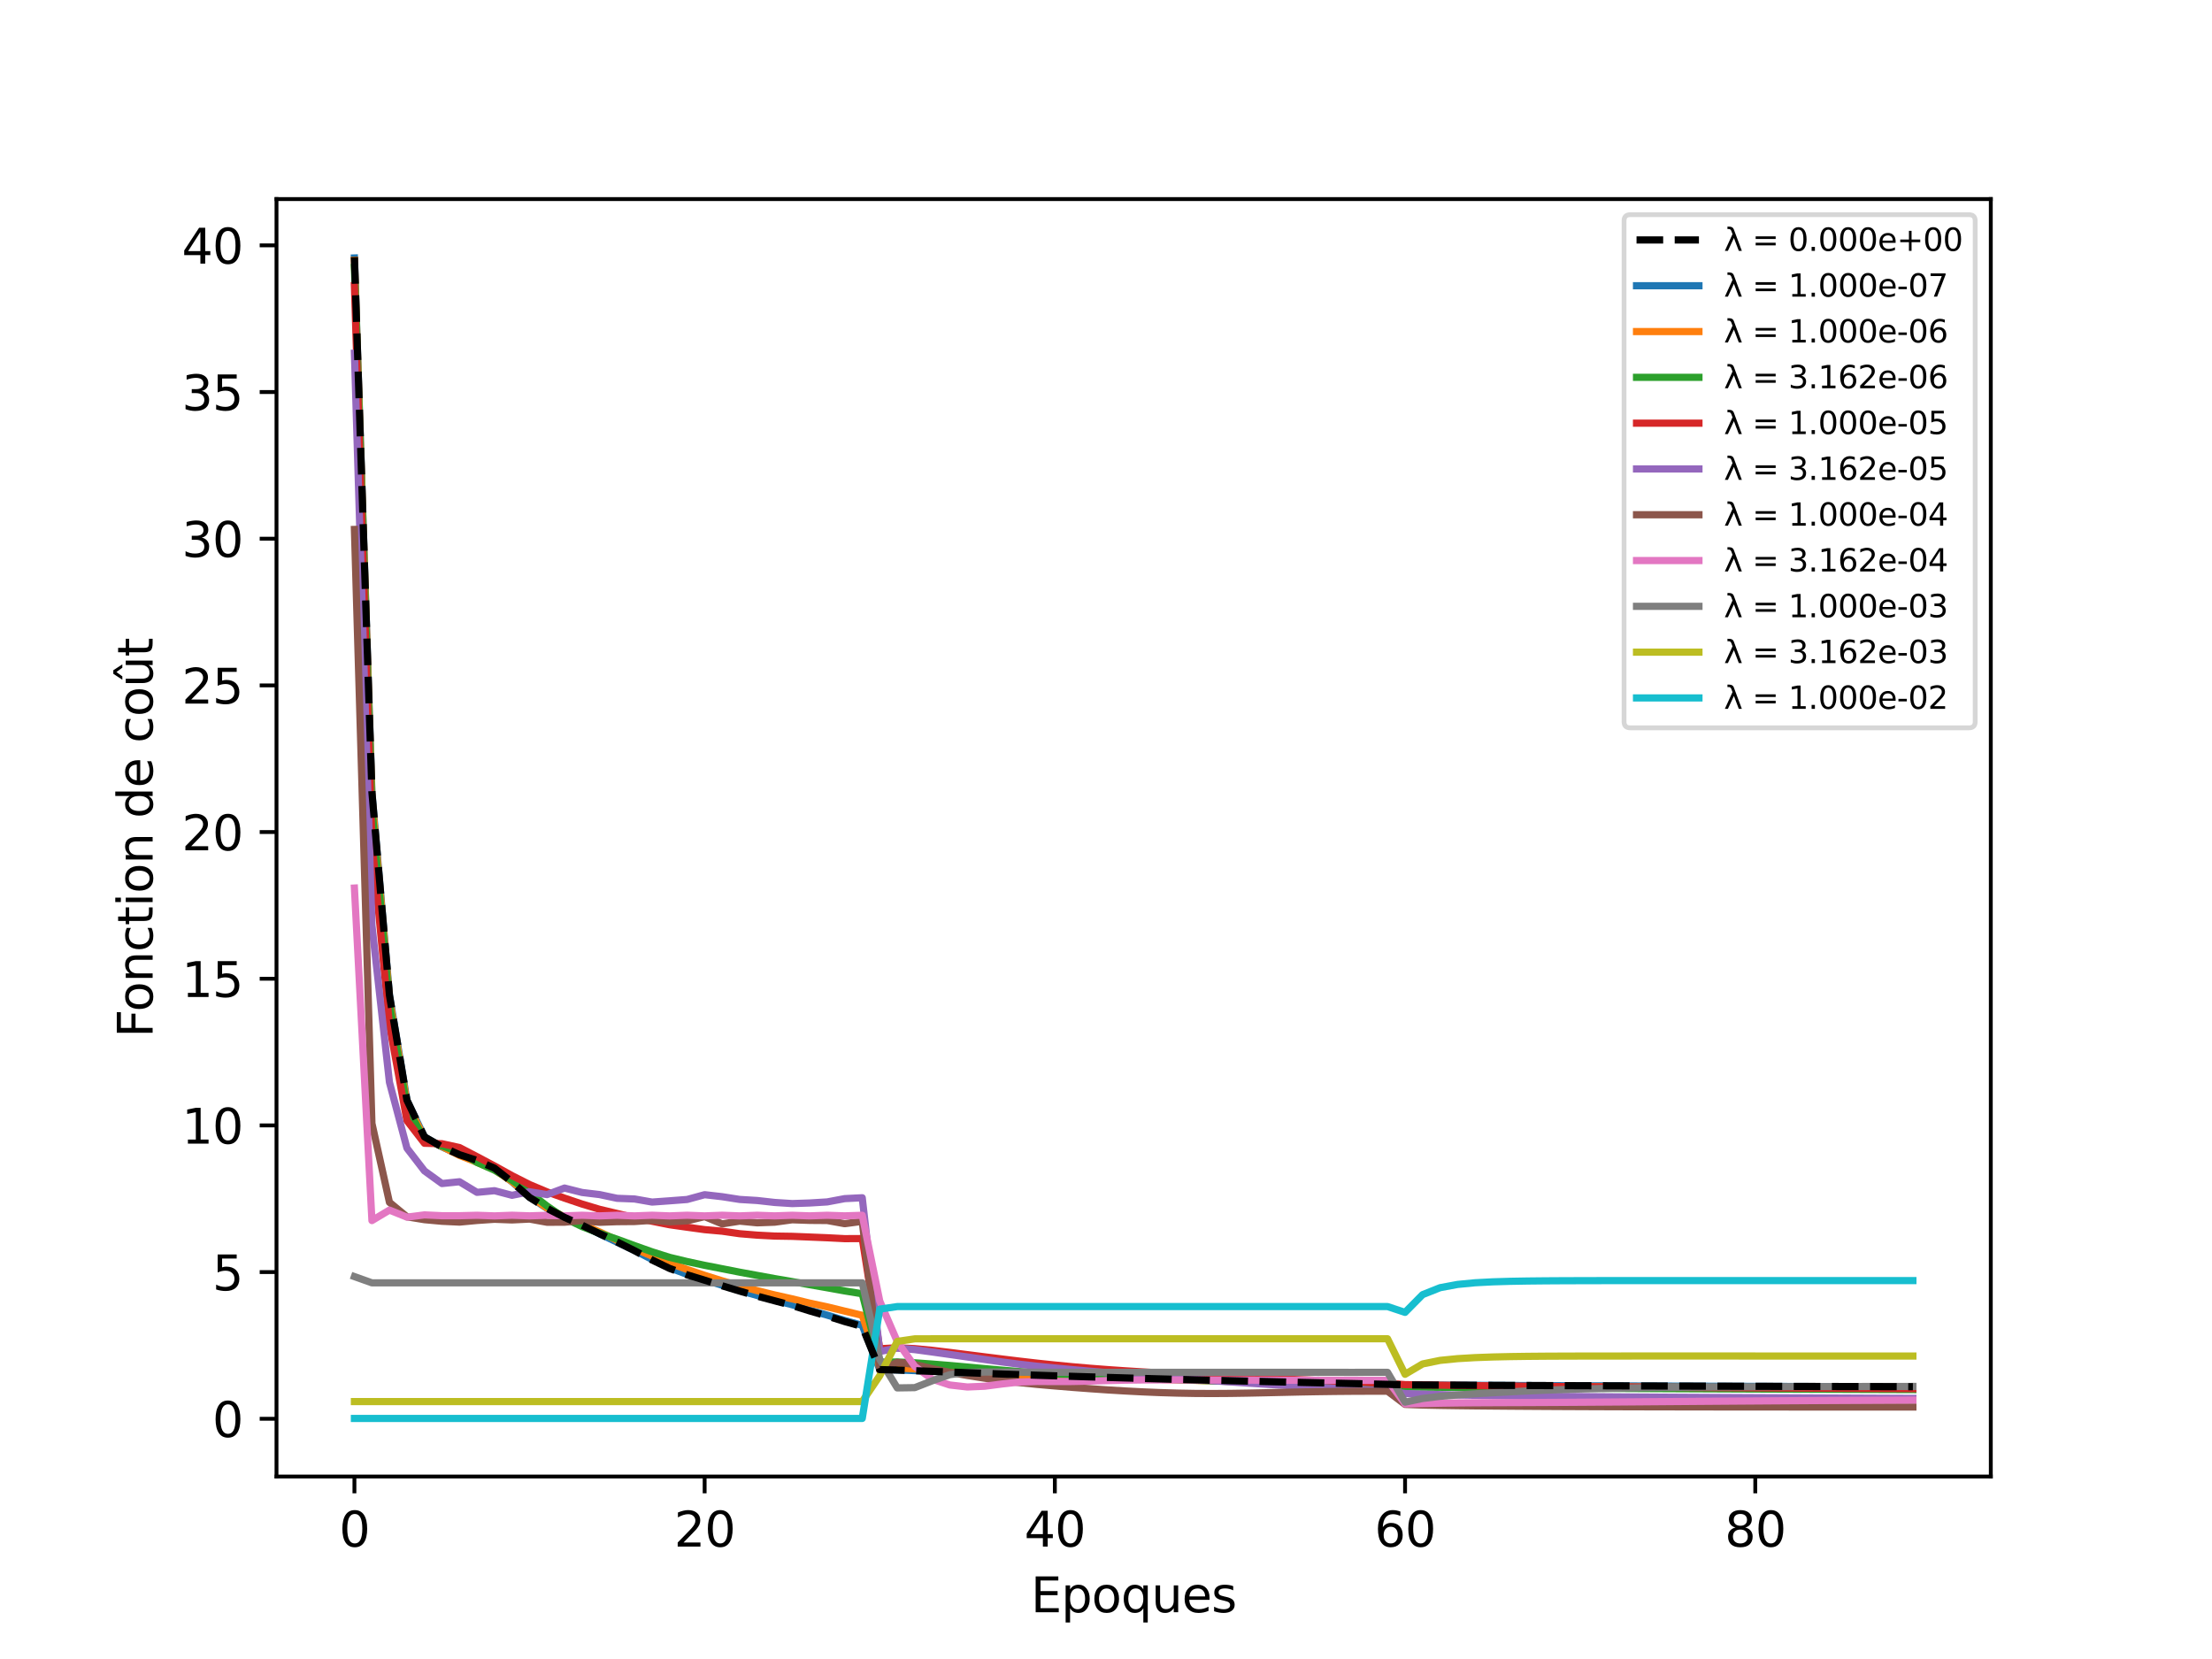 <?xml version="1.0" encoding="utf-8" standalone="no"?>
<!DOCTYPE svg PUBLIC "-//W3C//DTD SVG 1.1//EN"
  "http://www.w3.org/Graphics/SVG/1.1/DTD/svg11.dtd">
<svg xmlns:xlink="http://www.w3.org/1999/xlink" width="460.8pt" height="345.6pt" viewBox="0 0 460.8 345.6" xmlns="http://www.w3.org/2000/svg" version="1.1">
 <defs>
  <style type="text/css">*{stroke-linejoin: round; stroke-linecap: butt}</style>
 </defs>
 <g id="figure_1">
  <g id="patch_1">
   <path d="M 0 345.6 
L 460.8 345.6 
L 460.8 0 
L 0 0 
z
" style="fill: #ffffff"/>
  </g>
  <g id="axes_1">
   <g id="patch_2">
    <path d="M 57.6 307.584 
L 414.72 307.584 
L 414.72 41.472 
L 57.6 41.472 
z
" style="fill: #ffffff"/>
   </g>
   <g id="line2d_1">
    <path d="M 73.833 53.737 
L 77.481 165.214 
L 81.128 207.283 
L 84.776 229.269 
L 88.424 236.867 
L 92.072 238.918 
L 95.72 240.57 
L 99.367 241.764 
L 103.015 243.397 
L 106.663 246.193 
L 110.311 249.35 
L 113.959 251.716 
L 117.606 253.602 
L 121.254 255.243 
L 124.902 257.026 
L 128.55 258.769 
L 132.198 260.491 
L 135.845 262.372 
L 139.493 264.112 
L 143.141 265.477 
L 146.789 266.608 
L 150.437 267.747 
L 154.084 268.836 
L 157.732 269.875 
L 161.38 270.859 
L 165.028 271.808 
L 168.676 272.933 
L 172.323 273.969 
L 175.971 275.083 
L 179.619 276.092 
L 183.267 285.291 
L 186.915 285.376 
L 190.562 285.524 
L 194.21 285.665 
L 197.858 285.807 
L 201.506 285.949 
L 205.154 286.091 
L 208.801 286.229 
L 212.449 286.36 
L 216.097 286.482 
L 219.745 286.597 
L 223.393 286.709 
L 227.04 286.819 
L 230.688 286.93 
L 234.336 287.04 
L 237.984 287.146 
L 241.632 287.247 
L 245.28 287.345 
L 248.927 287.44 
L 252.575 287.533 
L 256.223 287.624 
L 259.871 287.714 
L 263.519 287.801 
L 267.166 287.888 
L 270.814 287.973 
L 274.462 288.058 
L 278.11 288.142 
L 281.758 288.225 
L 285.405 288.307 
L 289.053 288.389 
L 292.701 288.505 
L 296.349 288.526 
L 299.997 288.547 
L 303.644 288.566 
L 307.292 288.585 
L 310.94 288.602 
L 314.588 288.619 
L 318.236 288.636 
L 321.883 288.651 
L 325.531 288.666 
L 329.179 288.681 
L 332.827 288.695 
L 336.475 288.709 
L 340.122 288.722 
L 343.77 288.735 
L 347.418 288.747 
L 351.066 288.759 
L 354.714 288.771 
L 358.361 288.783 
L 362.009 288.794 
L 365.657 288.805 
L 369.305 288.815 
L 372.953 288.826 
L 376.6 288.836 
L 380.248 288.846 
L 383.896 288.856 
L 387.544 288.865 
L 391.192 288.875 
L 394.839 288.884 
L 398.487 288.893 
" clip-path="url(#pea99e44b79)" style="fill: none; stroke: #1f77b4; stroke-width: 1.5; stroke-linecap: square"/>
   </g>
   <g id="line2d_2">
    <path d="M 73.833 54.217 
L 77.481 166.026 
L 81.128 207.872 
L 84.776 229.786 
L 88.424 237.067 
L 92.072 238.842 
L 95.72 240.695 
L 99.367 242.129 
L 103.015 243.696 
L 106.663 246.141 
L 110.311 249.144 
L 113.959 251.659 
L 117.606 253.526 
L 121.254 255.084 
L 124.902 256.633 
L 128.55 258.382 
L 132.198 260.104 
L 135.845 261.678 
L 139.493 263.142 
L 143.141 264.454 
L 146.789 265.674 
L 150.437 266.815 
L 154.084 267.892 
L 157.732 268.861 
L 161.38 269.757 
L 165.028 270.575 
L 168.676 271.465 
L 172.323 272.242 
L 175.971 273.129 
L 179.619 274.005 
L 183.267 284.888 
L 186.915 284.957 
L 190.562 285.163 
L 194.21 285.404 
L 197.858 285.65 
L 201.506 285.872 
L 205.154 286.071 
L 208.801 286.25 
L 212.449 286.407 
L 216.097 286.547 
L 219.745 286.673 
L 223.393 286.79 
L 227.04 286.904 
L 230.688 287.015 
L 234.336 287.127 
L 237.984 287.236 
L 241.632 287.342 
L 245.28 287.446 
L 248.927 287.549 
L 252.575 287.649 
L 256.223 287.748 
L 259.871 287.845 
L 263.519 287.941 
L 267.166 288.035 
L 270.814 288.128 
L 274.462 288.219 
L 278.11 288.309 
L 281.758 288.398 
L 285.405 288.486 
L 289.053 288.573 
L 292.701 288.699 
L 296.349 288.723 
L 299.997 288.746 
L 303.644 288.767 
L 307.292 288.788 
L 310.94 288.807 
L 314.588 288.826 
L 318.236 288.844 
L 321.883 288.861 
L 325.531 288.877 
L 329.179 288.893 
L 332.827 288.908 
L 336.475 288.922 
L 340.122 288.936 
L 343.77 288.95 
L 347.418 288.963 
L 351.066 288.976 
L 354.714 288.988 
L 358.361 289 
L 362.009 289.011 
L 365.657 289.023 
L 369.305 289.034 
L 372.953 289.045 
L 376.6 289.055 
L 380.248 289.065 
L 383.896 289.076 
L 387.544 289.086 
L 391.192 289.095 
L 394.839 289.105 
L 398.487 289.114 
" clip-path="url(#pea99e44b79)" style="fill: none; stroke: #ff7f0e; stroke-width: 1.5; stroke-linecap: square"/>
   </g>
   <g id="line2d_3">
    <path d="M 73.833 55.71 
L 77.481 168.354 
L 81.128 209.138 
L 84.776 230.7 
L 88.424 237.401 
L 92.072 238.727 
L 95.72 239.965 
L 99.367 242.159 
L 103.015 243.767 
L 106.663 245.881 
L 110.311 248.439 
L 113.959 251.244 
L 117.606 253.749 
L 121.254 255.526 
L 124.902 256.911 
L 128.55 258.153 
L 132.198 259.488 
L 135.845 260.778 
L 139.493 261.931 
L 143.141 262.805 
L 146.789 263.588 
L 150.437 264.3 
L 154.084 265.017 
L 157.732 265.686 
L 161.38 266.354 
L 165.028 266.978 
L 168.676 267.631 
L 172.323 268.268 
L 175.971 268.924 
L 179.619 269.518 
L 183.267 283.763 
L 186.915 283.72 
L 190.562 283.898 
L 194.21 284.158 
L 197.858 284.455 
L 201.506 284.781 
L 205.154 285.114 
L 208.801 285.435 
L 212.449 285.733 
L 216.097 286.002 
L 219.745 286.239 
L 223.393 286.446 
L 227.04 286.631 
L 230.688 286.799 
L 234.336 286.955 
L 237.984 287.104 
L 241.632 287.248 
L 245.28 287.389 
L 248.927 287.523 
L 252.575 287.65 
L 256.223 287.772 
L 259.871 287.89 
L 263.519 288.005 
L 267.166 288.119 
L 270.814 288.231 
L 274.462 288.341 
L 278.11 288.451 
L 281.758 288.558 
L 285.405 288.665 
L 289.053 288.769 
L 292.701 288.928 
L 296.349 288.962 
L 299.997 288.993 
L 303.644 289.023 
L 307.292 289.051 
L 310.94 289.078 
L 314.588 289.103 
L 318.236 289.127 
L 321.883 289.149 
L 325.531 289.171 
L 329.179 289.191 
L 332.827 289.211 
L 336.475 289.23 
L 340.122 289.248 
L 343.77 289.265 
L 347.418 289.282 
L 351.066 289.298 
L 354.714 289.314 
L 358.361 289.329 
L 362.009 289.344 
L 365.657 289.359 
L 369.305 289.372 
L 372.953 289.386 
L 376.6 289.399 
L 380.248 289.412 
L 383.896 289.425 
L 387.544 289.437 
L 391.192 289.449 
L 394.839 289.461 
L 398.487 289.473 
" clip-path="url(#pea99e44b79)" style="fill: none; stroke: #2ca02c; stroke-width: 1.5; stroke-linecap: square"/>
   </g>
   <g id="line2d_4">
    <path d="M 73.833 59.496 
L 77.481 175.273 
L 81.128 213.502 
L 84.776 233.45 
L 88.424 238.163 
L 92.072 238.256 
L 95.72 239.053 
L 99.367 240.953 
L 103.015 242.888 
L 106.663 244.909 
L 110.311 246.758 
L 113.959 248.293 
L 117.606 249.598 
L 121.254 250.824 
L 124.902 251.921 
L 128.55 252.787 
L 132.198 253.667 
L 135.845 254.41 
L 139.493 255.139 
L 143.141 255.655 
L 146.789 256.155 
L 150.437 256.48 
L 154.084 257.005 
L 157.732 257.304 
L 161.38 257.495 
L 165.028 257.552 
L 168.676 257.698 
L 172.323 257.847 
L 175.971 258.034 
L 179.619 258.015 
L 183.267 280.964 
L 186.915 280.775 
L 190.562 280.945 
L 194.21 281.298 
L 197.858 281.734 
L 201.506 282.199 
L 205.154 282.658 
L 208.801 283.112 
L 212.449 283.555 
L 216.097 283.974 
L 219.745 284.36 
L 223.393 284.712 
L 227.04 285.029 
L 230.688 285.308 
L 234.336 285.559 
L 237.984 285.789 
L 241.632 286.002 
L 245.28 286.203 
L 248.927 286.395 
L 252.575 286.578 
L 256.223 286.754 
L 259.871 286.926 
L 263.519 287.093 
L 267.166 287.257 
L 270.814 287.418 
L 274.462 287.575 
L 278.11 287.729 
L 281.758 287.881 
L 285.405 288.029 
L 289.053 288.175 
L 292.701 288.443 
L 296.349 288.502 
L 299.997 288.556 
L 303.644 288.606 
L 307.292 288.653 
L 310.94 288.696 
L 314.588 288.736 
L 318.236 288.774 
L 321.883 288.81 
L 325.531 288.843 
L 329.179 288.874 
L 332.827 288.904 
L 336.475 288.932 
L 340.122 288.959 
L 343.77 288.985 
L 347.418 289.01 
L 351.066 289.033 
L 354.714 289.056 
L 358.361 289.078 
L 362.009 289.099 
L 365.657 289.119 
L 369.305 289.139 
L 372.953 289.158 
L 376.6 289.177 
L 380.248 289.195 
L 383.896 289.213 
L 387.544 289.23 
L 391.192 289.247 
L 394.839 289.264 
L 398.487 289.28 
" clip-path="url(#pea99e44b79)" style="fill: none; stroke: #d62728; stroke-width: 1.5; stroke-linecap: square"/>
   </g>
   <g id="line2d_5">
    <path d="M 73.833 73.581 
L 77.481 192.765 
L 81.128 225.455 
L 84.776 239.183 
L 88.424 243.921 
L 92.072 246.554 
L 95.72 246.179 
L 99.367 248.387 
L 103.015 248.043 
L 106.663 249.003 
L 110.311 248.268 
L 113.959 248.854 
L 117.606 247.495 
L 121.254 248.414 
L 124.902 248.853 
L 128.55 249.63 
L 132.198 249.771 
L 135.845 250.413 
L 139.493 250.151 
L 143.141 249.873 
L 146.789 248.876 
L 150.437 249.294 
L 154.084 249.864 
L 157.732 250.085 
L 161.38 250.493 
L 165.028 250.726 
L 168.676 250.605 
L 172.323 250.381 
L 175.971 249.695 
L 179.619 249.514 
L 183.267 281.546 
L 186.915 280.822 
L 190.562 281.153 
L 194.21 281.647 
L 197.858 282.16 
L 201.506 282.683 
L 205.154 283.209 
L 208.801 283.725 
L 212.449 284.202 
L 216.097 284.616 
L 219.745 284.979 
L 223.393 285.317 
L 227.04 285.643 
L 230.688 285.956 
L 234.336 286.257 
L 237.984 286.545 
L 241.632 286.825 
L 245.28 287.099 
L 248.927 287.367 
L 252.575 287.627 
L 256.223 287.876 
L 259.871 288.117 
L 263.519 288.35 
L 267.166 288.574 
L 270.814 288.79 
L 274.462 288.998 
L 278.11 289.198 
L 281.758 289.391 
L 285.405 289.577 
L 289.053 289.756 
L 292.701 290.298 
L 296.349 290.417 
L 299.997 290.516 
L 303.644 290.599 
L 307.292 290.668 
L 310.94 290.728 
L 314.588 290.78 
L 318.236 290.825 
L 321.883 290.865 
L 325.531 290.901 
L 329.179 290.933 
L 332.827 290.963 
L 336.475 290.99 
L 340.122 291.015 
L 343.77 291.038 
L 347.418 291.061 
L 351.066 291.082 
L 354.714 291.102 
L 358.361 291.122 
L 362.009 291.141 
L 365.657 291.16 
L 369.305 291.179 
L 372.953 291.197 
L 376.6 291.215 
L 380.248 291.232 
L 383.896 291.249 
L 387.544 291.266 
L 391.192 291.283 
L 394.839 291.299 
L 398.487 291.315 
" clip-path="url(#pea99e44b79)" style="fill: none; stroke: #9467bd; stroke-width: 1.5; stroke-linecap: square"/>
   </g>
   <g id="line2d_6">
    <path d="M 73.833 110.29 
L 77.481 234.028 
L 81.128 250.465 
L 84.776 253.484 
L 88.424 254.081 
L 92.072 254.414 
L 95.72 254.583 
L 99.367 254.244 
L 103.015 253.996 
L 106.663 254.134 
L 110.311 253.955 
L 113.959 254.618 
L 117.606 254.606 
L 121.254 254.279 
L 124.902 254.626 
L 128.55 254.495 
L 132.198 254.465 
L 135.845 254.222 
L 139.493 254.526 
L 143.141 254.321 
L 146.789 253.443 
L 150.437 254.957 
L 154.084 254.382 
L 157.732 254.735 
L 161.38 254.602 
L 165.028 254.102 
L 168.676 254.226 
L 172.323 254.253 
L 175.971 254.915 
L 179.619 254.43 
L 183.267 285.51 
L 186.915 283.796 
L 190.562 284.254 
L 194.21 285.112 
L 197.858 285.883 
L 201.506 286.536 
L 205.154 287.11 
L 208.801 287.607 
L 212.449 288.031 
L 216.097 288.399 
L 219.745 288.717 
L 223.393 289.017 
L 227.04 289.289 
L 230.688 289.541 
L 234.336 289.761 
L 237.984 289.95 
L 241.632 290.1 
L 245.28 290.21 
L 248.927 290.275 
L 252.575 290.294 
L 256.223 290.27 
L 259.871 290.213 
L 263.519 290.137 
L 267.166 290.054 
L 270.814 289.973 
L 274.462 289.907 
L 278.11 289.858 
L 281.758 289.828 
L 285.405 289.814 
L 289.053 289.809 
L 292.701 292.563 
L 296.349 292.699 
L 299.997 292.772 
L 303.644 292.825 
L 307.292 292.867 
L 310.94 292.902 
L 314.588 292.932 
L 318.236 292.958 
L 321.883 292.981 
L 325.531 293.001 
L 329.179 293.018 
L 332.827 293.033 
L 336.475 293.045 
L 340.122 293.056 
L 343.77 293.065 
L 347.418 293.072 
L 351.066 293.078 
L 354.714 293.084 
L 358.361 293.088 
L 362.009 293.092 
L 365.657 293.095 
L 369.305 293.097 
L 372.953 293.099 
L 376.6 293.101 
L 380.248 293.102 
L 383.896 293.103 
L 387.544 293.104 
L 391.192 293.104 
L 394.839 293.105 
L 398.487 293.105 
" clip-path="url(#pea99e44b79)" style="fill: none; stroke: #8c564b; stroke-width: 1.5; stroke-linecap: square"/>
   </g>
   <g id="line2d_7">
    <path d="M 73.833 184.998 
L 77.481 254.267 
L 81.128 252.084 
L 84.776 253.553 
L 88.424 253.084 
L 92.072 253.254 
L 95.72 253.256 
L 99.367 253.163 
L 103.015 253.291 
L 106.663 253.157 
L 110.311 253.28 
L 113.959 253.165 
L 117.606 253.286 
L 121.254 253.159 
L 124.902 253.289 
L 128.55 253.157 
L 132.198 253.291 
L 135.845 253.156 
L 139.493 253.292 
L 143.141 253.156 
L 146.789 253.291 
L 150.437 253.157 
L 154.084 253.29 
L 157.732 253.159 
L 161.38 253.288 
L 165.028 253.162 
L 168.676 253.286 
L 172.323 253.163 
L 175.971 253.285 
L 179.619 253.163 
L 183.267 271.029 
L 186.915 279.46 
L 190.562 284.649 
L 194.21 287.314 
L 197.858 288.518 
L 201.506 288.934 
L 205.154 288.775 
L 208.801 288.3 
L 212.449 287.9 
L 216.097 287.777 
L 219.745 287.803 
L 223.393 287.79 
L 227.04 287.711 
L 230.688 287.605 
L 234.336 287.516 
L 237.984 287.468 
L 241.632 287.458 
L 245.28 287.465 
L 248.927 287.479 
L 252.575 287.49 
L 256.223 287.498 
L 259.871 287.505 
L 263.519 287.515 
L 267.166 287.523 
L 270.814 287.531 
L 274.462 287.537 
L 278.11 287.542 
L 281.758 287.544 
L 285.405 287.547 
L 289.053 287.549 
L 292.701 292.447 
L 296.349 292.389 
L 299.997 292.307 
L 303.644 292.252 
L 307.292 292.221 
L 310.94 292.202 
L 314.588 292.187 
L 318.236 292.173 
L 321.883 292.156 
L 325.531 292.136 
L 329.179 292.113 
L 332.827 292.088 
L 336.475 292.062 
L 340.122 292.035 
L 343.77 292.006 
L 347.418 291.978 
L 351.066 291.95 
L 354.714 291.922 
L 358.361 291.895 
L 362.009 291.869 
L 365.657 291.844 
L 369.305 291.819 
L 372.953 291.795 
L 376.6 291.773 
L 380.248 291.751 
L 383.896 291.731 
L 387.544 291.711 
L 391.192 291.692 
L 394.839 291.674 
L 398.487 291.657 
" clip-path="url(#pea99e44b79)" style="fill: none; stroke: #e377c2; stroke-width: 1.5; stroke-linecap: square"/>
   </g>
   <g id="line2d_8">
    <path d="M 73.833 265.936 
L 77.481 267.241 
L 81.128 267.235 
L 84.776 267.235 
L 88.424 267.235 
L 92.072 267.235 
L 95.72 267.235 
L 99.367 267.235 
L 103.015 267.235 
L 106.663 267.235 
L 110.311 267.235 
L 113.959 267.235 
L 117.606 267.235 
L 121.254 267.235 
L 124.902 267.235 
L 128.55 267.235 
L 132.198 267.235 
L 135.845 267.235 
L 139.493 267.235 
L 143.141 267.235 
L 146.789 267.235 
L 150.437 267.235 
L 154.084 267.235 
L 157.732 267.235 
L 161.38 267.235 
L 165.028 267.235 
L 168.676 267.235 
L 172.323 267.235 
L 175.971 267.235 
L 179.619 267.235 
L 183.267 283.16 
L 186.915 289.126 
L 190.562 289.07 
L 194.21 287.642 
L 197.858 286.37 
L 201.506 285.888 
L 205.154 285.823 
L 208.801 285.826 
L 212.449 285.843 
L 216.097 285.861 
L 219.745 285.873 
L 223.393 285.885 
L 227.04 285.878 
L 230.688 285.884 
L 234.336 285.88 
L 237.984 285.88 
L 241.632 285.878 
L 245.28 285.883 
L 248.927 285.884 
L 252.575 285.886 
L 256.223 285.881 
L 259.871 285.885 
L 263.519 285.879 
L 267.166 285.88 
L 270.814 285.878 
L 274.462 285.886 
L 278.11 285.883 
L 281.758 285.888 
L 285.405 285.88 
L 289.053 285.884 
L 292.701 292.098 
L 296.349 291.327 
L 299.997 290.881 
L 303.644 290.592 
L 307.292 290.356 
L 310.94 290.14 
L 314.588 289.942 
L 318.236 289.764 
L 321.883 289.608 
L 325.531 289.475 
L 329.179 289.361 
L 332.827 289.267 
L 336.475 289.188 
L 340.122 289.123 
L 343.77 289.069 
L 347.418 289.025 
L 351.066 288.988 
L 354.714 288.958 
L 358.361 288.933 
L 362.009 288.912 
L 365.657 288.895 
L 369.305 288.88 
L 372.953 288.868 
L 376.6 288.858 
L 380.248 288.85 
L 383.896 288.843 
L 387.544 288.837 
L 391.192 288.832 
L 394.839 288.827 
L 398.487 288.824 
" clip-path="url(#pea99e44b79)" style="fill: none; stroke: #7f7f7f; stroke-width: 1.5; stroke-linecap: square"/>
   </g>
   <g id="line2d_9">
    <path d="M 73.833 291.978 
L 77.481 291.978 
L 81.128 291.978 
L 84.776 291.978 
L 88.424 291.978 
L 92.072 291.978 
L 95.72 291.978 
L 99.367 291.978 
L 103.015 291.978 
L 106.663 291.978 
L 110.311 291.978 
L 113.959 291.978 
L 117.606 291.978 
L 121.254 291.978 
L 124.902 291.978 
L 128.55 291.978 
L 132.198 291.978 
L 135.845 291.978 
L 139.493 291.978 
L 143.141 291.978 
L 146.789 291.978 
L 150.437 291.978 
L 154.084 291.978 
L 157.732 291.978 
L 161.38 291.978 
L 165.028 291.978 
L 168.676 291.978 
L 172.323 291.978 
L 175.971 291.978 
L 179.619 291.978 
L 183.267 286.583 
L 186.915 279.442 
L 190.562 278.906 
L 194.21 278.894 
L 197.858 278.891 
L 201.506 278.891 
L 205.154 278.891 
L 208.801 278.891 
L 212.449 278.891 
L 216.097 278.891 
L 219.745 278.891 
L 223.393 278.891 
L 227.04 278.891 
L 230.688 278.891 
L 234.336 278.891 
L 237.984 278.891 
L 241.632 278.891 
L 245.28 278.891 
L 248.927 278.891 
L 252.575 278.891 
L 256.223 278.891 
L 259.871 278.891 
L 263.519 278.891 
L 267.166 278.891 
L 270.814 278.891 
L 274.462 278.891 
L 278.11 278.891 
L 281.758 278.891 
L 285.405 278.891 
L 289.053 278.891 
L 292.701 286.291 
L 296.349 284.135 
L 299.997 283.391 
L 303.644 283.029 
L 307.292 282.816 
L 310.94 282.683 
L 314.588 282.601 
L 318.236 282.55 
L 321.883 282.52 
L 325.531 282.503 
L 329.179 282.493 
L 332.827 282.487 
L 336.475 282.484 
L 340.122 282.482 
L 343.77 282.482 
L 347.418 282.482 
L 351.066 282.482 
L 354.714 282.482 
L 358.361 282.482 
L 362.009 282.482 
L 365.657 282.483 
L 369.305 282.483 
L 372.953 282.483 
L 376.6 282.483 
L 380.248 282.483 
L 383.896 282.484 
L 387.544 282.484 
L 391.192 282.484 
L 394.839 282.484 
L 398.487 282.484 
" clip-path="url(#pea99e44b79)" style="fill: none; stroke: #bcbd22; stroke-width: 1.5; stroke-linecap: square"/>
   </g>
   <g id="line2d_10">
    <path d="M 73.833 295.488 
L 77.481 295.488 
L 81.128 295.488 
L 84.776 295.488 
L 88.424 295.488 
L 92.072 295.488 
L 95.72 295.488 
L 99.367 295.488 
L 103.015 295.488 
L 106.663 295.488 
L 110.311 295.488 
L 113.959 295.488 
L 117.606 295.488 
L 121.254 295.488 
L 124.902 295.488 
L 128.55 295.488 
L 132.198 295.488 
L 135.845 295.488 
L 139.493 295.488 
L 143.141 295.488 
L 146.789 295.488 
L 150.437 295.488 
L 154.084 295.488 
L 157.732 295.488 
L 161.38 295.488 
L 165.028 295.488 
L 168.676 295.488 
L 172.323 295.488 
L 175.971 295.488 
L 179.619 295.488 
L 183.267 272.714 
L 186.915 272.183 
L 190.562 272.181 
L 194.21 272.181 
L 197.858 272.181 
L 201.506 272.181 
L 205.154 272.181 
L 208.801 272.181 
L 212.449 272.181 
L 216.097 272.181 
L 219.745 272.181 
L 223.393 272.181 
L 227.04 272.181 
L 230.688 272.181 
L 234.336 272.181 
L 237.984 272.181 
L 241.632 272.181 
L 245.28 272.181 
L 248.927 272.181 
L 252.575 272.181 
L 256.223 272.181 
L 259.871 272.181 
L 263.519 272.181 
L 267.166 272.181 
L 270.814 272.181 
L 274.462 272.181 
L 278.11 272.181 
L 281.758 272.181 
L 285.405 272.181 
L 289.053 272.181 
L 292.701 273.393 
L 296.349 269.7 
L 299.997 268.249 
L 303.644 267.571 
L 307.292 267.221 
L 310.94 267.03 
L 314.588 266.921 
L 318.236 266.858 
L 321.883 266.821 
L 325.531 266.799 
L 329.179 266.787 
L 332.827 266.779 
L 336.475 266.775 
L 340.122 266.772 
L 343.77 266.771 
L 347.418 266.77 
L 351.066 266.769 
L 354.714 266.769 
L 358.361 266.769 
L 362.009 266.769 
L 365.657 266.769 
L 369.305 266.769 
L 372.953 266.769 
L 376.6 266.769 
L 380.248 266.769 
L 383.896 266.769 
L 387.544 266.769 
L 391.192 266.769 
L 394.839 266.769 
L 398.487 266.769 
" clip-path="url(#pea99e44b79)" style="fill: none; stroke: #17becf; stroke-width: 1.5; stroke-linecap: square"/>
   </g>
   <g id="matplotlib.axis_1">
    <g id="xtick_1">
     <g id="line2d_11">
      <defs>
       <path id="m88c85d1938" d="M 0 0 
L 0 3.5 
" style="stroke: #000000; stroke-width: 0.8"/>
      </defs>
      <g>
       <use xlink:href="#m88c85d1938" x="73.833" y="307.584" style="stroke: #000000; stroke-width: 0.8"/>
      </g>
     </g>
     <g id="text_1">
      <!-- 0 -->
      <g transform="translate(70.651 322.182) scale(0.1 -0.1)">
       <defs>
        <path id="DejaVuSans-30" d="M 2034 4250 
Q 1547 4250 1301 3770 
Q 1056 3291 1056 2328 
Q 1056 1369 1301 889 
Q 1547 409 2034 409 
Q 2525 409 2770 889 
Q 3016 1369 3016 2328 
Q 3016 3291 2770 3770 
Q 2525 4250 2034 4250 
z
M 2034 4750 
Q 2819 4750 3233 4129 
Q 3647 3509 3647 2328 
Q 3647 1150 3233 529 
Q 2819 -91 2034 -91 
Q 1250 -91 836 529 
Q 422 1150 422 2328 
Q 422 3509 836 4129 
Q 1250 4750 2034 4750 
z
" transform="scale(0.016)"/>
       </defs>
       <use xlink:href="#DejaVuSans-30"/>
      </g>
     </g>
    </g>
    <g id="xtick_2">
     <g id="line2d_12">
      <g>
       <use xlink:href="#m88c85d1938" x="146.789" y="307.584" style="stroke: #000000; stroke-width: 0.8"/>
      </g>
     </g>
     <g id="text_2">
      <!-- 20 -->
      <g transform="translate(140.426 322.182) scale(0.1 -0.1)">
       <defs>
        <path id="DejaVuSans-32" d="M 1228 531 
L 3431 531 
L 3431 0 
L 469 0 
L 469 531 
Q 828 903 1448 1529 
Q 2069 2156 2228 2338 
Q 2531 2678 2651 2914 
Q 2772 3150 2772 3378 
Q 2772 3750 2511 3984 
Q 2250 4219 1831 4219 
Q 1534 4219 1204 4116 
Q 875 4013 500 3803 
L 500 4441 
Q 881 4594 1212 4672 
Q 1544 4750 1819 4750 
Q 2544 4750 2975 4387 
Q 3406 4025 3406 3419 
Q 3406 3131 3298 2873 
Q 3191 2616 2906 2266 
Q 2828 2175 2409 1742 
Q 1991 1309 1228 531 
z
" transform="scale(0.016)"/>
       </defs>
       <use xlink:href="#DejaVuSans-32"/>
       <use xlink:href="#DejaVuSans-30" x="63.623"/>
      </g>
     </g>
    </g>
    <g id="xtick_3">
     <g id="line2d_13">
      <g>
       <use xlink:href="#m88c85d1938" x="219.745" y="307.584" style="stroke: #000000; stroke-width: 0.8"/>
      </g>
     </g>
     <g id="text_3">
      <!-- 40 -->
      <g transform="translate(213.382 322.182) scale(0.1 -0.1)">
       <defs>
        <path id="DejaVuSans-34" d="M 2419 4116 
L 825 1625 
L 2419 1625 
L 2419 4116 
z
M 2253 4666 
L 3047 4666 
L 3047 1625 
L 3713 1625 
L 3713 1100 
L 3047 1100 
L 3047 0 
L 2419 0 
L 2419 1100 
L 313 1100 
L 313 1709 
L 2253 4666 
z
" transform="scale(0.016)"/>
       </defs>
       <use xlink:href="#DejaVuSans-34"/>
       <use xlink:href="#DejaVuSans-30" x="63.623"/>
      </g>
     </g>
    </g>
    <g id="xtick_4">
     <g id="line2d_14">
      <g>
       <use xlink:href="#m88c85d1938" x="292.701" y="307.584" style="stroke: #000000; stroke-width: 0.8"/>
      </g>
     </g>
     <g id="text_4">
      <!-- 60 -->
      <g transform="translate(286.338 322.182) scale(0.1 -0.1)">
       <defs>
        <path id="DejaVuSans-36" d="M 2113 2584 
Q 1688 2584 1439 2293 
Q 1191 2003 1191 1497 
Q 1191 994 1439 701 
Q 1688 409 2113 409 
Q 2538 409 2786 701 
Q 3034 994 3034 1497 
Q 3034 2003 2786 2293 
Q 2538 2584 2113 2584 
z
M 3366 4563 
L 3366 3988 
Q 3128 4100 2886 4159 
Q 2644 4219 2406 4219 
Q 1781 4219 1451 3797 
Q 1122 3375 1075 2522 
Q 1259 2794 1537 2939 
Q 1816 3084 2150 3084 
Q 2853 3084 3261 2657 
Q 3669 2231 3669 1497 
Q 3669 778 3244 343 
Q 2819 -91 2113 -91 
Q 1303 -91 875 529 
Q 447 1150 447 2328 
Q 447 3434 972 4092 
Q 1497 4750 2381 4750 
Q 2619 4750 2861 4703 
Q 3103 4656 3366 4563 
z
" transform="scale(0.016)"/>
       </defs>
       <use xlink:href="#DejaVuSans-36"/>
       <use xlink:href="#DejaVuSans-30" x="63.623"/>
      </g>
     </g>
    </g>
    <g id="xtick_5">
     <g id="line2d_15">
      <g>
       <use xlink:href="#m88c85d1938" x="365.657" y="307.584" style="stroke: #000000; stroke-width: 0.8"/>
      </g>
     </g>
     <g id="text_5">
      <!-- 80 -->
      <g transform="translate(359.295 322.182) scale(0.1 -0.1)">
       <defs>
        <path id="DejaVuSans-38" d="M 2034 2216 
Q 1584 2216 1326 1975 
Q 1069 1734 1069 1313 
Q 1069 891 1326 650 
Q 1584 409 2034 409 
Q 2484 409 2743 651 
Q 3003 894 3003 1313 
Q 3003 1734 2745 1975 
Q 2488 2216 2034 2216 
z
M 1403 2484 
Q 997 2584 770 2862 
Q 544 3141 544 3541 
Q 544 4100 942 4425 
Q 1341 4750 2034 4750 
Q 2731 4750 3128 4425 
Q 3525 4100 3525 3541 
Q 3525 3141 3298 2862 
Q 3072 2584 2669 2484 
Q 3125 2378 3379 2068 
Q 3634 1759 3634 1313 
Q 3634 634 3220 271 
Q 2806 -91 2034 -91 
Q 1263 -91 848 271 
Q 434 634 434 1313 
Q 434 1759 690 2068 
Q 947 2378 1403 2484 
z
M 1172 3481 
Q 1172 3119 1398 2916 
Q 1625 2713 2034 2713 
Q 2441 2713 2670 2916 
Q 2900 3119 2900 3481 
Q 2900 3844 2670 4047 
Q 2441 4250 2034 4250 
Q 1625 4250 1398 4047 
Q 1172 3844 1172 3481 
z
" transform="scale(0.016)"/>
       </defs>
       <use xlink:href="#DejaVuSans-38"/>
       <use xlink:href="#DejaVuSans-30" x="63.623"/>
      </g>
     </g>
    </g>
    <g id="text_6">
     <!-- Epoques -->
     <g transform="translate(214.743 335.861) scale(0.1 -0.1)">
      <defs>
       <path id="DejaVuSans-45" d="M 628 4666 
L 3578 4666 
L 3578 4134 
L 1259 4134 
L 1259 2753 
L 3481 2753 
L 3481 2222 
L 1259 2222 
L 1259 531 
L 3634 531 
L 3634 0 
L 628 0 
L 628 4666 
z
" transform="scale(0.016)"/>
       <path id="DejaVuSans-70" d="M 1159 525 
L 1159 -1331 
L 581 -1331 
L 581 3500 
L 1159 3500 
L 1159 2969 
Q 1341 3281 1617 3432 
Q 1894 3584 2278 3584 
Q 2916 3584 3314 3078 
Q 3713 2572 3713 1747 
Q 3713 922 3314 415 
Q 2916 -91 2278 -91 
Q 1894 -91 1617 61 
Q 1341 213 1159 525 
z
M 3116 1747 
Q 3116 2381 2855 2742 
Q 2594 3103 2138 3103 
Q 1681 3103 1420 2742 
Q 1159 2381 1159 1747 
Q 1159 1113 1420 752 
Q 1681 391 2138 391 
Q 2594 391 2855 752 
Q 3116 1113 3116 1747 
z
" transform="scale(0.016)"/>
       <path id="DejaVuSans-6f" d="M 1959 3097 
Q 1497 3097 1228 2736 
Q 959 2375 959 1747 
Q 959 1119 1226 758 
Q 1494 397 1959 397 
Q 2419 397 2687 759 
Q 2956 1122 2956 1747 
Q 2956 2369 2687 2733 
Q 2419 3097 1959 3097 
z
M 1959 3584 
Q 2709 3584 3137 3096 
Q 3566 2609 3566 1747 
Q 3566 888 3137 398 
Q 2709 -91 1959 -91 
Q 1206 -91 779 398 
Q 353 888 353 1747 
Q 353 2609 779 3096 
Q 1206 3584 1959 3584 
z
" transform="scale(0.016)"/>
       <path id="DejaVuSans-71" d="M 947 1747 
Q 947 1113 1208 752 
Q 1469 391 1925 391 
Q 2381 391 2643 752 
Q 2906 1113 2906 1747 
Q 2906 2381 2643 2742 
Q 2381 3103 1925 3103 
Q 1469 3103 1208 2742 
Q 947 2381 947 1747 
z
M 2906 525 
Q 2725 213 2448 61 
Q 2172 -91 1784 -91 
Q 1150 -91 751 415 
Q 353 922 353 1747 
Q 353 2572 751 3078 
Q 1150 3584 1784 3584 
Q 2172 3584 2448 3432 
Q 2725 3281 2906 2969 
L 2906 3500 
L 3481 3500 
L 3481 -1331 
L 2906 -1331 
L 2906 525 
z
" transform="scale(0.016)"/>
       <path id="DejaVuSans-75" d="M 544 1381 
L 544 3500 
L 1119 3500 
L 1119 1403 
Q 1119 906 1312 657 
Q 1506 409 1894 409 
Q 2359 409 2629 706 
Q 2900 1003 2900 1516 
L 2900 3500 
L 3475 3500 
L 3475 0 
L 2900 0 
L 2900 538 
Q 2691 219 2414 64 
Q 2138 -91 1772 -91 
Q 1169 -91 856 284 
Q 544 659 544 1381 
z
M 1991 3584 
L 1991 3584 
z
" transform="scale(0.016)"/>
       <path id="DejaVuSans-65" d="M 3597 1894 
L 3597 1613 
L 953 1613 
Q 991 1019 1311 708 
Q 1631 397 2203 397 
Q 2534 397 2845 478 
Q 3156 559 3463 722 
L 3463 178 
Q 3153 47 2828 -22 
Q 2503 -91 2169 -91 
Q 1331 -91 842 396 
Q 353 884 353 1716 
Q 353 2575 817 3079 
Q 1281 3584 2069 3584 
Q 2775 3584 3186 3129 
Q 3597 2675 3597 1894 
z
M 3022 2063 
Q 3016 2534 2758 2815 
Q 2500 3097 2075 3097 
Q 1594 3097 1305 2825 
Q 1016 2553 972 2059 
L 3022 2063 
z
" transform="scale(0.016)"/>
       <path id="DejaVuSans-73" d="M 2834 3397 
L 2834 2853 
Q 2591 2978 2328 3040 
Q 2066 3103 1784 3103 
Q 1356 3103 1142 2972 
Q 928 2841 928 2578 
Q 928 2378 1081 2264 
Q 1234 2150 1697 2047 
L 1894 2003 
Q 2506 1872 2764 1633 
Q 3022 1394 3022 966 
Q 3022 478 2636 193 
Q 2250 -91 1575 -91 
Q 1294 -91 989 -36 
Q 684 19 347 128 
L 347 722 
Q 666 556 975 473 
Q 1284 391 1588 391 
Q 1994 391 2212 530 
Q 2431 669 2431 922 
Q 2431 1156 2273 1281 
Q 2116 1406 1581 1522 
L 1381 1569 
Q 847 1681 609 1914 
Q 372 2147 372 2553 
Q 372 3047 722 3315 
Q 1072 3584 1716 3584 
Q 2034 3584 2315 3537 
Q 2597 3491 2834 3397 
z
" transform="scale(0.016)"/>
      </defs>
      <use xlink:href="#DejaVuSans-45"/>
      <use xlink:href="#DejaVuSans-70" x="63.184"/>
      <use xlink:href="#DejaVuSans-6f" x="126.66"/>
      <use xlink:href="#DejaVuSans-71" x="187.842"/>
      <use xlink:href="#DejaVuSans-75" x="251.318"/>
      <use xlink:href="#DejaVuSans-65" x="314.697"/>
      <use xlink:href="#DejaVuSans-73" x="376.221"/>
     </g>
    </g>
   </g>
   <g id="matplotlib.axis_2">
    <g id="ytick_1">
     <g id="line2d_16">
      <defs>
       <path id="m6e77c623a7" d="M 0 0 
L -3.5 0 
" style="stroke: #000000; stroke-width: 0.8"/>
      </defs>
      <g>
       <use xlink:href="#m6e77c623a7" x="57.6" y="295.553" style="stroke: #000000; stroke-width: 0.8"/>
      </g>
     </g>
     <g id="text_7">
      <!-- 0 -->
      <g transform="translate(44.237 299.352) scale(0.1 -0.1)">
       <use xlink:href="#DejaVuSans-30"/>
      </g>
     </g>
    </g>
    <g id="ytick_2">
     <g id="line2d_17">
      <g>
       <use xlink:href="#m6e77c623a7" x="57.6" y="264.998" style="stroke: #000000; stroke-width: 0.8"/>
      </g>
     </g>
     <g id="text_8">
      <!-- 5 -->
      <g transform="translate(44.237 268.797) scale(0.1 -0.1)">
       <defs>
        <path id="DejaVuSans-35" d="M 691 4666 
L 3169 4666 
L 3169 4134 
L 1269 4134 
L 1269 2991 
Q 1406 3038 1543 3061 
Q 1681 3084 1819 3084 
Q 2600 3084 3056 2656 
Q 3513 2228 3513 1497 
Q 3513 744 3044 326 
Q 2575 -91 1722 -91 
Q 1428 -91 1123 -41 
Q 819 9 494 109 
L 494 744 
Q 775 591 1075 516 
Q 1375 441 1709 441 
Q 2250 441 2565 725 
Q 2881 1009 2881 1497 
Q 2881 1984 2565 2268 
Q 2250 2553 1709 2553 
Q 1456 2553 1204 2497 
Q 953 2441 691 2322 
L 691 4666 
z
" transform="scale(0.016)"/>
       </defs>
       <use xlink:href="#DejaVuSans-35"/>
      </g>
     </g>
    </g>
    <g id="ytick_3">
     <g id="line2d_18">
      <g>
       <use xlink:href="#m6e77c623a7" x="57.6" y="234.442" style="stroke: #000000; stroke-width: 0.8"/>
      </g>
     </g>
     <g id="text_9">
      <!-- 10 -->
      <g transform="translate(37.875 238.242) scale(0.1 -0.1)">
       <defs>
        <path id="DejaVuSans-31" d="M 794 531 
L 1825 531 
L 1825 4091 
L 703 3866 
L 703 4441 
L 1819 4666 
L 2450 4666 
L 2450 531 
L 3481 531 
L 3481 0 
L 794 0 
L 794 531 
z
" transform="scale(0.016)"/>
       </defs>
       <use xlink:href="#DejaVuSans-31"/>
       <use xlink:href="#DejaVuSans-30" x="63.623"/>
      </g>
     </g>
    </g>
    <g id="ytick_4">
     <g id="line2d_19">
      <g>
       <use xlink:href="#m6e77c623a7" x="57.6" y="203.887" style="stroke: #000000; stroke-width: 0.8"/>
      </g>
     </g>
     <g id="text_10">
      <!-- 15 -->
      <g transform="translate(37.875 207.686) scale(0.1 -0.1)">
       <use xlink:href="#DejaVuSans-31"/>
       <use xlink:href="#DejaVuSans-35" x="63.623"/>
      </g>
     </g>
    </g>
    <g id="ytick_5">
     <g id="line2d_20">
      <g>
       <use xlink:href="#m6e77c623a7" x="57.6" y="173.332" style="stroke: #000000; stroke-width: 0.8"/>
      </g>
     </g>
     <g id="text_11">
      <!-- 20 -->
      <g transform="translate(37.875 177.131) scale(0.1 -0.1)">
       <use xlink:href="#DejaVuSans-32"/>
       <use xlink:href="#DejaVuSans-30" x="63.623"/>
      </g>
     </g>
    </g>
    <g id="ytick_6">
     <g id="line2d_21">
      <g>
       <use xlink:href="#m6e77c623a7" x="57.6" y="142.777" style="stroke: #000000; stroke-width: 0.8"/>
      </g>
     </g>
     <g id="text_12">
      <!-- 25 -->
      <g transform="translate(37.875 146.576) scale(0.1 -0.1)">
       <use xlink:href="#DejaVuSans-32"/>
       <use xlink:href="#DejaVuSans-35" x="63.623"/>
      </g>
     </g>
    </g>
    <g id="ytick_7">
     <g id="line2d_22">
      <g>
       <use xlink:href="#m6e77c623a7" x="57.6" y="112.222" style="stroke: #000000; stroke-width: 0.8"/>
      </g>
     </g>
     <g id="text_13">
      <!-- 30 -->
      <g transform="translate(37.875 116.021) scale(0.1 -0.1)">
       <defs>
        <path id="DejaVuSans-33" d="M 2597 2516 
Q 3050 2419 3304 2112 
Q 3559 1806 3559 1356 
Q 3559 666 3084 287 
Q 2609 -91 1734 -91 
Q 1441 -91 1130 -33 
Q 819 25 488 141 
L 488 750 
Q 750 597 1062 519 
Q 1375 441 1716 441 
Q 2309 441 2620 675 
Q 2931 909 2931 1356 
Q 2931 1769 2642 2001 
Q 2353 2234 1838 2234 
L 1294 2234 
L 1294 2753 
L 1863 2753 
Q 2328 2753 2575 2939 
Q 2822 3125 2822 3475 
Q 2822 3834 2567 4026 
Q 2313 4219 1838 4219 
Q 1578 4219 1281 4162 
Q 984 4106 628 3988 
L 628 4550 
Q 988 4650 1302 4700 
Q 1616 4750 1894 4750 
Q 2613 4750 3031 4423 
Q 3450 4097 3450 3541 
Q 3450 3153 3228 2886 
Q 3006 2619 2597 2516 
z
" transform="scale(0.016)"/>
       </defs>
       <use xlink:href="#DejaVuSans-33"/>
       <use xlink:href="#DejaVuSans-30" x="63.623"/>
      </g>
     </g>
    </g>
    <g id="ytick_8">
     <g id="line2d_23">
      <g>
       <use xlink:href="#m6e77c623a7" x="57.6" y="81.666" style="stroke: #000000; stroke-width: 0.8"/>
      </g>
     </g>
     <g id="text_14">
      <!-- 35 -->
      <g transform="translate(37.875 85.466) scale(0.1 -0.1)">
       <use xlink:href="#DejaVuSans-33"/>
       <use xlink:href="#DejaVuSans-35" x="63.623"/>
      </g>
     </g>
    </g>
    <g id="ytick_9">
     <g id="line2d_24">
      <g>
       <use xlink:href="#m6e77c623a7" x="57.6" y="51.111" style="stroke: #000000; stroke-width: 0.8"/>
      </g>
     </g>
     <g id="text_15">
      <!-- 40 -->
      <g transform="translate(37.875 54.91) scale(0.1 -0.1)">
       <use xlink:href="#DejaVuSans-34"/>
       <use xlink:href="#DejaVuSans-30" x="63.623"/>
      </g>
     </g>
    </g>
    <g id="text_16">
     <!-- Fonction de coût -->
     <g transform="translate(31.795 216.144) rotate(-90) scale(0.1 -0.1)">
      <defs>
       <path id="DejaVuSans-46" d="M 628 4666 
L 3309 4666 
L 3309 4134 
L 1259 4134 
L 1259 2759 
L 3109 2759 
L 3109 2228 
L 1259 2228 
L 1259 0 
L 628 0 
L 628 4666 
z
" transform="scale(0.016)"/>
       <path id="DejaVuSans-6e" d="M 3513 2113 
L 3513 0 
L 2938 0 
L 2938 2094 
Q 2938 2591 2744 2837 
Q 2550 3084 2163 3084 
Q 1697 3084 1428 2787 
Q 1159 2491 1159 1978 
L 1159 0 
L 581 0 
L 581 3500 
L 1159 3500 
L 1159 2956 
Q 1366 3272 1645 3428 
Q 1925 3584 2291 3584 
Q 2894 3584 3203 3211 
Q 3513 2838 3513 2113 
z
" transform="scale(0.016)"/>
       <path id="DejaVuSans-63" d="M 3122 3366 
L 3122 2828 
Q 2878 2963 2633 3030 
Q 2388 3097 2138 3097 
Q 1578 3097 1268 2742 
Q 959 2388 959 1747 
Q 959 1106 1268 751 
Q 1578 397 2138 397 
Q 2388 397 2633 464 
Q 2878 531 3122 666 
L 3122 134 
Q 2881 22 2623 -34 
Q 2366 -91 2075 -91 
Q 1284 -91 818 406 
Q 353 903 353 1747 
Q 353 2603 823 3093 
Q 1294 3584 2113 3584 
Q 2378 3584 2631 3529 
Q 2884 3475 3122 3366 
z
" transform="scale(0.016)"/>
       <path id="DejaVuSans-74" d="M 1172 4494 
L 1172 3500 
L 2356 3500 
L 2356 3053 
L 1172 3053 
L 1172 1153 
Q 1172 725 1289 603 
Q 1406 481 1766 481 
L 2356 481 
L 2356 0 
L 1766 0 
Q 1100 0 847 248 
Q 594 497 594 1153 
L 594 3053 
L 172 3053 
L 172 3500 
L 594 3500 
L 594 4494 
L 1172 4494 
z
" transform="scale(0.016)"/>
       <path id="DejaVuSans-69" d="M 603 3500 
L 1178 3500 
L 1178 0 
L 603 0 
L 603 3500 
z
M 603 4863 
L 1178 4863 
L 1178 4134 
L 603 4134 
L 603 4863 
z
" transform="scale(0.016)"/>
       <path id="DejaVuSans-20" transform="scale(0.016)"/>
       <path id="DejaVuSans-64" d="M 2906 2969 
L 2906 4863 
L 3481 4863 
L 3481 0 
L 2906 0 
L 2906 525 
Q 2725 213 2448 61 
Q 2172 -91 1784 -91 
Q 1150 -91 751 415 
Q 353 922 353 1747 
Q 353 2572 751 3078 
Q 1150 3584 1784 3584 
Q 2172 3584 2448 3432 
Q 2725 3281 2906 2969 
z
M 947 1747 
Q 947 1113 1208 752 
Q 1469 391 1925 391 
Q 2381 391 2643 752 
Q 2906 1113 2906 1747 
Q 2906 2381 2643 2742 
Q 2381 3103 1925 3103 
Q 1469 3103 1208 2742 
Q 947 2381 947 1747 
z
" transform="scale(0.016)"/>
       <path id="DejaVuSans-fb" d="M 544 1381 
L 544 3500 
L 1119 3500 
L 1119 1403 
Q 1119 906 1312 657 
Q 1506 409 1894 409 
Q 2359 409 2629 706 
Q 2900 1003 2900 1516 
L 2900 3500 
L 3475 3500 
L 3475 0 
L 2900 0 
L 2900 538 
Q 2691 219 2414 64 
Q 2138 -91 1772 -91 
Q 1169 -91 856 284 
Q 544 659 544 1381 
z
M 1991 3584 
L 1991 3584 
z
M 1753 5119 
L 2215 5119 
L 2981 3944 
L 2547 3944 
L 1984 4709 
L 1422 3944 
L 987 3944 
L 1753 5119 
z
" transform="scale(0.016)"/>
      </defs>
      <use xlink:href="#DejaVuSans-46"/>
      <use xlink:href="#DejaVuSans-6f" x="53.895"/>
      <use xlink:href="#DejaVuSans-6e" x="115.076"/>
      <use xlink:href="#DejaVuSans-63" x="178.455"/>
      <use xlink:href="#DejaVuSans-74" x="233.436"/>
      <use xlink:href="#DejaVuSans-69" x="272.645"/>
      <use xlink:href="#DejaVuSans-6f" x="300.428"/>
      <use xlink:href="#DejaVuSans-6e" x="361.609"/>
      <use xlink:href="#DejaVuSans-20" x="424.988"/>
      <use xlink:href="#DejaVuSans-64" x="456.775"/>
      <use xlink:href="#DejaVuSans-65" x="520.252"/>
      <use xlink:href="#DejaVuSans-20" x="581.775"/>
      <use xlink:href="#DejaVuSans-63" x="613.562"/>
      <use xlink:href="#DejaVuSans-6f" x="668.543"/>
      <use xlink:href="#DejaVuSans-fb" x="729.725"/>
      <use xlink:href="#DejaVuSans-74" x="793.104"/>
     </g>
    </g>
   </g>
   <g id="patch_3">
    <path d="M 57.6 307.584 
L 57.6 41.472 
" style="fill: none; stroke: #000000; stroke-width: 0.8; stroke-linejoin: miter; stroke-linecap: square"/>
   </g>
   <g id="patch_4">
    <path d="M 414.72 307.584 
L 414.72 41.472 
" style="fill: none; stroke: #000000; stroke-width: 0.8; stroke-linejoin: miter; stroke-linecap: square"/>
   </g>
   <g id="patch_5">
    <path d="M 57.6 307.584 
L 414.72 307.584 
" style="fill: none; stroke: #000000; stroke-width: 0.8; stroke-linejoin: miter; stroke-linecap: square"/>
   </g>
   <g id="patch_6">
    <path d="M 57.6 41.472 
L 414.72 41.472 
" style="fill: none; stroke: #000000; stroke-width: 0.8; stroke-linejoin: miter; stroke-linecap: square"/>
   </g>
   <g id="line2d_25">
    <path d="M 73.833 53.568 
L 77.481 165.036 
L 81.128 207.308 
L 84.776 229.185 
L 88.424 236.827 
L 92.072 238.918 
L 95.72 240.546 
L 99.367 241.74 
L 103.015 243.358 
L 106.663 246.231 
L 110.311 249.444 
L 113.959 251.726 
L 117.606 253.604 
L 121.254 255.232 
L 124.902 257.018 
L 128.55 258.727 
L 132.198 260.546 
L 135.845 262.485 
L 139.493 264.237 
L 143.141 265.567 
L 146.789 266.689 
L 150.437 267.851 
L 154.084 268.956 
L 157.732 270.006 
L 161.38 270.983 
L 165.028 271.953 
L 168.676 273.091 
L 172.323 274.153 
L 175.971 275.304 
L 179.619 276.327 
L 183.267 285.316 
L 186.915 285.401 
L 190.562 285.546 
L 194.21 285.682 
L 197.858 285.82 
L 201.506 285.96 
L 205.154 286.101 
L 208.801 286.239 
L 212.449 286.369 
L 216.097 286.491 
L 219.745 286.607 
L 223.393 286.719 
L 227.04 286.83 
L 230.688 286.94 
L 234.336 287.048 
L 237.984 287.152 
L 241.632 287.252 
L 245.28 287.348 
L 248.927 287.443 
L 252.575 287.535 
L 256.223 287.625 
L 259.871 287.714 
L 263.519 287.801 
L 267.166 287.887 
L 270.814 287.972 
L 274.462 288.055 
L 278.11 288.138 
L 281.758 288.221 
L 285.405 288.302 
L 289.053 288.383 
L 292.701 288.496 
L 296.349 288.517 
L 299.997 288.537 
L 303.644 288.556 
L 307.292 288.574 
L 310.94 288.591 
L 314.588 288.608 
L 318.236 288.624 
L 321.883 288.639 
L 325.531 288.654 
L 329.179 288.668 
L 332.827 288.682 
L 336.475 288.695 
L 340.122 288.708 
L 343.77 288.721 
L 347.418 288.733 
L 351.066 288.745 
L 354.714 288.756 
L 358.361 288.767 
L 362.009 288.778 
L 365.657 288.789 
L 369.305 288.799 
L 372.953 288.81 
L 376.6 288.82 
L 380.248 288.829 
L 383.896 288.839 
L 387.544 288.848 
L 391.192 288.858 
L 394.839 288.867 
L 398.487 288.876 
" clip-path="url(#pea99e44b79)" style="fill: none; stroke-dasharray: 5.55,2.4; stroke-dashoffset: 0; stroke: #000000; stroke-width: 1.5"/>
   </g>
   <g id="legend_1">
    <g id="patch_7">
     <path d="M 339.619 151.621 
L 410.17 151.621 
Q 411.47 151.621 411.47 150.321 
L 411.47 46.022 
Q 411.47 44.722 410.17 44.722 
L 339.619 44.722 
Q 338.319 44.722 338.319 46.022 
L 338.319 150.321 
Q 338.319 151.621 339.619 151.621 
z
" style="fill: #ffffff; opacity: 0.8; stroke: #cccccc; stroke-linejoin: miter"/>
    </g>
    <g id="line2d_26">
     <path d="M 340.919 49.986 
L 347.419 49.986 
L 353.919 49.986 
" style="fill: none; stroke-dasharray: 5.55,2.4; stroke-dashoffset: 0; stroke: #000000; stroke-width: 1.5"/>
    </g>
    <g id="text_17">
     <!-- λ = 0.000e+00 -->
     <g transform="translate(359.119 52.261) scale(0.065 -0.065)">
      <defs>
       <path id="DejaVuSans-3bb" d="M 1981 4316 
L 3597 0 
L 2988 0 
L 2006 2588 
L 800 0 
L 191 0 
L 1725 3356 
L 1494 3975 
Q 1347 4369 1013 4369 
L 713 4369 
L 713 4863 
L 1078 4856 
Q 1784 4847 1981 4316 
z
" transform="scale(0.016)"/>
       <path id="DejaVuSans-3d" d="M 678 2906 
L 4684 2906 
L 4684 2381 
L 678 2381 
L 678 2906 
z
M 678 1631 
L 4684 1631 
L 4684 1100 
L 678 1100 
L 678 1631 
z
" transform="scale(0.016)"/>
       <path id="DejaVuSans-2e" d="M 684 794 
L 1344 794 
L 1344 0 
L 684 0 
L 684 794 
z
" transform="scale(0.016)"/>
       <path id="DejaVuSans-2b" d="M 2944 4013 
L 2944 2272 
L 4684 2272 
L 4684 1741 
L 2944 1741 
L 2944 0 
L 2419 0 
L 2419 1741 
L 678 1741 
L 678 2272 
L 2419 2272 
L 2419 4013 
L 2944 4013 
z
" transform="scale(0.016)"/>
      </defs>
      <use xlink:href="#DejaVuSans-3bb"/>
      <use xlink:href="#DejaVuSans-20" x="59.18"/>
      <use xlink:href="#DejaVuSans-3d" x="90.967"/>
      <use xlink:href="#DejaVuSans-20" x="174.756"/>
      <use xlink:href="#DejaVuSans-30" x="206.543"/>
      <use xlink:href="#DejaVuSans-2e" x="270.166"/>
      <use xlink:href="#DejaVuSans-30" x="301.953"/>
      <use xlink:href="#DejaVuSans-30" x="365.576"/>
      <use xlink:href="#DejaVuSans-30" x="429.199"/>
      <use xlink:href="#DejaVuSans-65" x="492.822"/>
      <use xlink:href="#DejaVuSans-2b" x="554.346"/>
      <use xlink:href="#DejaVuSans-30" x="638.135"/>
      <use xlink:href="#DejaVuSans-30" x="701.758"/>
     </g>
    </g>
    <g id="line2d_27">
     <path d="M 340.919 59.527 
L 347.419 59.527 
L 353.919 59.527 
" style="fill: none; stroke: #1f77b4; stroke-width: 1.5; stroke-linecap: square"/>
    </g>
    <g id="text_18">
     <!-- λ = 1.000e-07 -->
     <g transform="translate(359.119 61.802) scale(0.065 -0.065)">
      <defs>
       <path id="DejaVuSans-2d" d="M 313 2009 
L 1997 2009 
L 1997 1497 
L 313 1497 
L 313 2009 
z
" transform="scale(0.016)"/>
       <path id="DejaVuSans-37" d="M 525 4666 
L 3525 4666 
L 3525 4397 
L 1831 0 
L 1172 0 
L 2766 4134 
L 525 4134 
L 525 4666 
z
" transform="scale(0.016)"/>
      </defs>
      <use xlink:href="#DejaVuSans-3bb"/>
      <use xlink:href="#DejaVuSans-20" x="59.18"/>
      <use xlink:href="#DejaVuSans-3d" x="90.967"/>
      <use xlink:href="#DejaVuSans-20" x="174.756"/>
      <use xlink:href="#DejaVuSans-31" x="206.543"/>
      <use xlink:href="#DejaVuSans-2e" x="270.166"/>
      <use xlink:href="#DejaVuSans-30" x="301.953"/>
      <use xlink:href="#DejaVuSans-30" x="365.576"/>
      <use xlink:href="#DejaVuSans-30" x="429.199"/>
      <use xlink:href="#DejaVuSans-65" x="492.822"/>
      <use xlink:href="#DejaVuSans-2d" x="554.346"/>
      <use xlink:href="#DejaVuSans-30" x="590.43"/>
      <use xlink:href="#DejaVuSans-37" x="654.053"/>
     </g>
    </g>
    <g id="line2d_28">
     <path d="M 340.919 69.068 
L 347.419 69.068 
L 353.919 69.068 
" style="fill: none; stroke: #ff7f0e; stroke-width: 1.5; stroke-linecap: square"/>
    </g>
    <g id="text_19">
     <!-- λ = 1.000e-06 -->
     <g transform="translate(359.119 71.343) scale(0.065 -0.065)">
      <use xlink:href="#DejaVuSans-3bb"/>
      <use xlink:href="#DejaVuSans-20" x="59.18"/>
      <use xlink:href="#DejaVuSans-3d" x="90.967"/>
      <use xlink:href="#DejaVuSans-20" x="174.756"/>
      <use xlink:href="#DejaVuSans-31" x="206.543"/>
      <use xlink:href="#DejaVuSans-2e" x="270.166"/>
      <use xlink:href="#DejaVuSans-30" x="301.953"/>
      <use xlink:href="#DejaVuSans-30" x="365.576"/>
      <use xlink:href="#DejaVuSans-30" x="429.199"/>
      <use xlink:href="#DejaVuSans-65" x="492.822"/>
      <use xlink:href="#DejaVuSans-2d" x="554.346"/>
      <use xlink:href="#DejaVuSans-30" x="590.43"/>
      <use xlink:href="#DejaVuSans-36" x="654.053"/>
     </g>
    </g>
    <g id="line2d_29">
     <path d="M 340.919 78.608 
L 347.419 78.608 
L 353.919 78.608 
" style="fill: none; stroke: #2ca02c; stroke-width: 1.5; stroke-linecap: square"/>
    </g>
    <g id="text_20">
     <!-- λ = 3.162e-06 -->
     <g transform="translate(359.119 80.883) scale(0.065 -0.065)">
      <use xlink:href="#DejaVuSans-3bb"/>
      <use xlink:href="#DejaVuSans-20" x="59.18"/>
      <use xlink:href="#DejaVuSans-3d" x="90.967"/>
      <use xlink:href="#DejaVuSans-20" x="174.756"/>
      <use xlink:href="#DejaVuSans-33" x="206.543"/>
      <use xlink:href="#DejaVuSans-2e" x="270.166"/>
      <use xlink:href="#DejaVuSans-31" x="301.953"/>
      <use xlink:href="#DejaVuSans-36" x="365.576"/>
      <use xlink:href="#DejaVuSans-32" x="429.199"/>
      <use xlink:href="#DejaVuSans-65" x="492.822"/>
      <use xlink:href="#DejaVuSans-2d" x="554.346"/>
      <use xlink:href="#DejaVuSans-30" x="590.43"/>
      <use xlink:href="#DejaVuSans-36" x="654.053"/>
     </g>
    </g>
    <g id="line2d_30">
     <path d="M 340.919 88.149 
L 347.419 88.149 
L 353.919 88.149 
" style="fill: none; stroke: #d62728; stroke-width: 1.5; stroke-linecap: square"/>
    </g>
    <g id="text_21">
     <!-- λ = 1.000e-05 -->
     <g transform="translate(359.119 90.424) scale(0.065 -0.065)">
      <use xlink:href="#DejaVuSans-3bb"/>
      <use xlink:href="#DejaVuSans-20" x="59.18"/>
      <use xlink:href="#DejaVuSans-3d" x="90.967"/>
      <use xlink:href="#DejaVuSans-20" x="174.756"/>
      <use xlink:href="#DejaVuSans-31" x="206.543"/>
      <use xlink:href="#DejaVuSans-2e" x="270.166"/>
      <use xlink:href="#DejaVuSans-30" x="301.953"/>
      <use xlink:href="#DejaVuSans-30" x="365.576"/>
      <use xlink:href="#DejaVuSans-30" x="429.199"/>
      <use xlink:href="#DejaVuSans-65" x="492.822"/>
      <use xlink:href="#DejaVuSans-2d" x="554.346"/>
      <use xlink:href="#DejaVuSans-30" x="590.43"/>
      <use xlink:href="#DejaVuSans-35" x="654.053"/>
     </g>
    </g>
    <g id="line2d_31">
     <path d="M 340.919 97.69 
L 347.419 97.69 
L 353.919 97.69 
" style="fill: none; stroke: #9467bd; stroke-width: 1.5; stroke-linecap: square"/>
    </g>
    <g id="text_22">
     <!-- λ = 3.162e-05 -->
     <g transform="translate(359.119 99.965) scale(0.065 -0.065)">
      <use xlink:href="#DejaVuSans-3bb"/>
      <use xlink:href="#DejaVuSans-20" x="59.18"/>
      <use xlink:href="#DejaVuSans-3d" x="90.967"/>
      <use xlink:href="#DejaVuSans-20" x="174.756"/>
      <use xlink:href="#DejaVuSans-33" x="206.543"/>
      <use xlink:href="#DejaVuSans-2e" x="270.166"/>
      <use xlink:href="#DejaVuSans-31" x="301.953"/>
      <use xlink:href="#DejaVuSans-36" x="365.576"/>
      <use xlink:href="#DejaVuSans-32" x="429.199"/>
      <use xlink:href="#DejaVuSans-65" x="492.822"/>
      <use xlink:href="#DejaVuSans-2d" x="554.346"/>
      <use xlink:href="#DejaVuSans-30" x="590.43"/>
      <use xlink:href="#DejaVuSans-35" x="654.053"/>
     </g>
    </g>
    <g id="line2d_32">
     <path d="M 340.919 107.231 
L 347.419 107.231 
L 353.919 107.231 
" style="fill: none; stroke: #8c564b; stroke-width: 1.5; stroke-linecap: square"/>
    </g>
    <g id="text_23">
     <!-- λ = 1.000e-04 -->
     <g transform="translate(359.119 109.506) scale(0.065 -0.065)">
      <use xlink:href="#DejaVuSans-3bb"/>
      <use xlink:href="#DejaVuSans-20" x="59.18"/>
      <use xlink:href="#DejaVuSans-3d" x="90.967"/>
      <use xlink:href="#DejaVuSans-20" x="174.756"/>
      <use xlink:href="#DejaVuSans-31" x="206.543"/>
      <use xlink:href="#DejaVuSans-2e" x="270.166"/>
      <use xlink:href="#DejaVuSans-30" x="301.953"/>
      <use xlink:href="#DejaVuSans-30" x="365.576"/>
      <use xlink:href="#DejaVuSans-30" x="429.199"/>
      <use xlink:href="#DejaVuSans-65" x="492.822"/>
      <use xlink:href="#DejaVuSans-2d" x="554.346"/>
      <use xlink:href="#DejaVuSans-30" x="590.43"/>
      <use xlink:href="#DejaVuSans-34" x="654.053"/>
     </g>
    </g>
    <g id="line2d_33">
     <path d="M 340.919 116.771 
L 347.419 116.771 
L 353.919 116.771 
" style="fill: none; stroke: #e377c2; stroke-width: 1.5; stroke-linecap: square"/>
    </g>
    <g id="text_24">
     <!-- λ = 3.162e-04 -->
     <g transform="translate(359.119 119.046) scale(0.065 -0.065)">
      <use xlink:href="#DejaVuSans-3bb"/>
      <use xlink:href="#DejaVuSans-20" x="59.18"/>
      <use xlink:href="#DejaVuSans-3d" x="90.967"/>
      <use xlink:href="#DejaVuSans-20" x="174.756"/>
      <use xlink:href="#DejaVuSans-33" x="206.543"/>
      <use xlink:href="#DejaVuSans-2e" x="270.166"/>
      <use xlink:href="#DejaVuSans-31" x="301.953"/>
      <use xlink:href="#DejaVuSans-36" x="365.576"/>
      <use xlink:href="#DejaVuSans-32" x="429.199"/>
      <use xlink:href="#DejaVuSans-65" x="492.822"/>
      <use xlink:href="#DejaVuSans-2d" x="554.346"/>
      <use xlink:href="#DejaVuSans-30" x="590.43"/>
      <use xlink:href="#DejaVuSans-34" x="654.053"/>
     </g>
    </g>
    <g id="line2d_34">
     <path d="M 340.919 126.312 
L 347.419 126.312 
L 353.919 126.312 
" style="fill: none; stroke: #7f7f7f; stroke-width: 1.5; stroke-linecap: square"/>
    </g>
    <g id="text_25">
     <!-- λ = 1.000e-03 -->
     <g transform="translate(359.119 128.587) scale(0.065 -0.065)">
      <use xlink:href="#DejaVuSans-3bb"/>
      <use xlink:href="#DejaVuSans-20" x="59.18"/>
      <use xlink:href="#DejaVuSans-3d" x="90.967"/>
      <use xlink:href="#DejaVuSans-20" x="174.756"/>
      <use xlink:href="#DejaVuSans-31" x="206.543"/>
      <use xlink:href="#DejaVuSans-2e" x="270.166"/>
      <use xlink:href="#DejaVuSans-30" x="301.953"/>
      <use xlink:href="#DejaVuSans-30" x="365.576"/>
      <use xlink:href="#DejaVuSans-30" x="429.199"/>
      <use xlink:href="#DejaVuSans-65" x="492.822"/>
      <use xlink:href="#DejaVuSans-2d" x="554.346"/>
      <use xlink:href="#DejaVuSans-30" x="590.43"/>
      <use xlink:href="#DejaVuSans-33" x="654.053"/>
     </g>
    </g>
    <g id="line2d_35">
     <path d="M 340.919 135.853 
L 347.419 135.853 
L 353.919 135.853 
" style="fill: none; stroke: #bcbd22; stroke-width: 1.5; stroke-linecap: square"/>
    </g>
    <g id="text_26">
     <!-- λ = 3.162e-03 -->
     <g transform="translate(359.119 138.128) scale(0.065 -0.065)">
      <use xlink:href="#DejaVuSans-3bb"/>
      <use xlink:href="#DejaVuSans-20" x="59.18"/>
      <use xlink:href="#DejaVuSans-3d" x="90.967"/>
      <use xlink:href="#DejaVuSans-20" x="174.756"/>
      <use xlink:href="#DejaVuSans-33" x="206.543"/>
      <use xlink:href="#DejaVuSans-2e" x="270.166"/>
      <use xlink:href="#DejaVuSans-31" x="301.953"/>
      <use xlink:href="#DejaVuSans-36" x="365.576"/>
      <use xlink:href="#DejaVuSans-32" x="429.199"/>
      <use xlink:href="#DejaVuSans-65" x="492.822"/>
      <use xlink:href="#DejaVuSans-2d" x="554.346"/>
      <use xlink:href="#DejaVuSans-30" x="590.43"/>
      <use xlink:href="#DejaVuSans-33" x="654.053"/>
     </g>
    </g>
    <g id="line2d_36">
     <path d="M 340.919 145.394 
L 347.419 145.394 
L 353.919 145.394 
" style="fill: none; stroke: #17becf; stroke-width: 1.5; stroke-linecap: square"/>
    </g>
    <g id="text_27">
     <!-- λ = 1.000e-02 -->
     <g transform="translate(359.119 147.669) scale(0.065 -0.065)">
      <use xlink:href="#DejaVuSans-3bb"/>
      <use xlink:href="#DejaVuSans-20" x="59.18"/>
      <use xlink:href="#DejaVuSans-3d" x="90.967"/>
      <use xlink:href="#DejaVuSans-20" x="174.756"/>
      <use xlink:href="#DejaVuSans-31" x="206.543"/>
      <use xlink:href="#DejaVuSans-2e" x="270.166"/>
      <use xlink:href="#DejaVuSans-30" x="301.953"/>
      <use xlink:href="#DejaVuSans-30" x="365.576"/>
      <use xlink:href="#DejaVuSans-30" x="429.199"/>
      <use xlink:href="#DejaVuSans-65" x="492.822"/>
      <use xlink:href="#DejaVuSans-2d" x="554.346"/>
      <use xlink:href="#DejaVuSans-30" x="590.43"/>
      <use xlink:href="#DejaVuSans-32" x="654.053"/>
     </g>
    </g>
   </g>
  </g>
 </g>
 <defs>
  <clipPath id="pea99e44b79">
   <rect x="57.6" y="41.472" width="357.12" height="266.112"/>
  </clipPath>
 </defs>
</svg>
